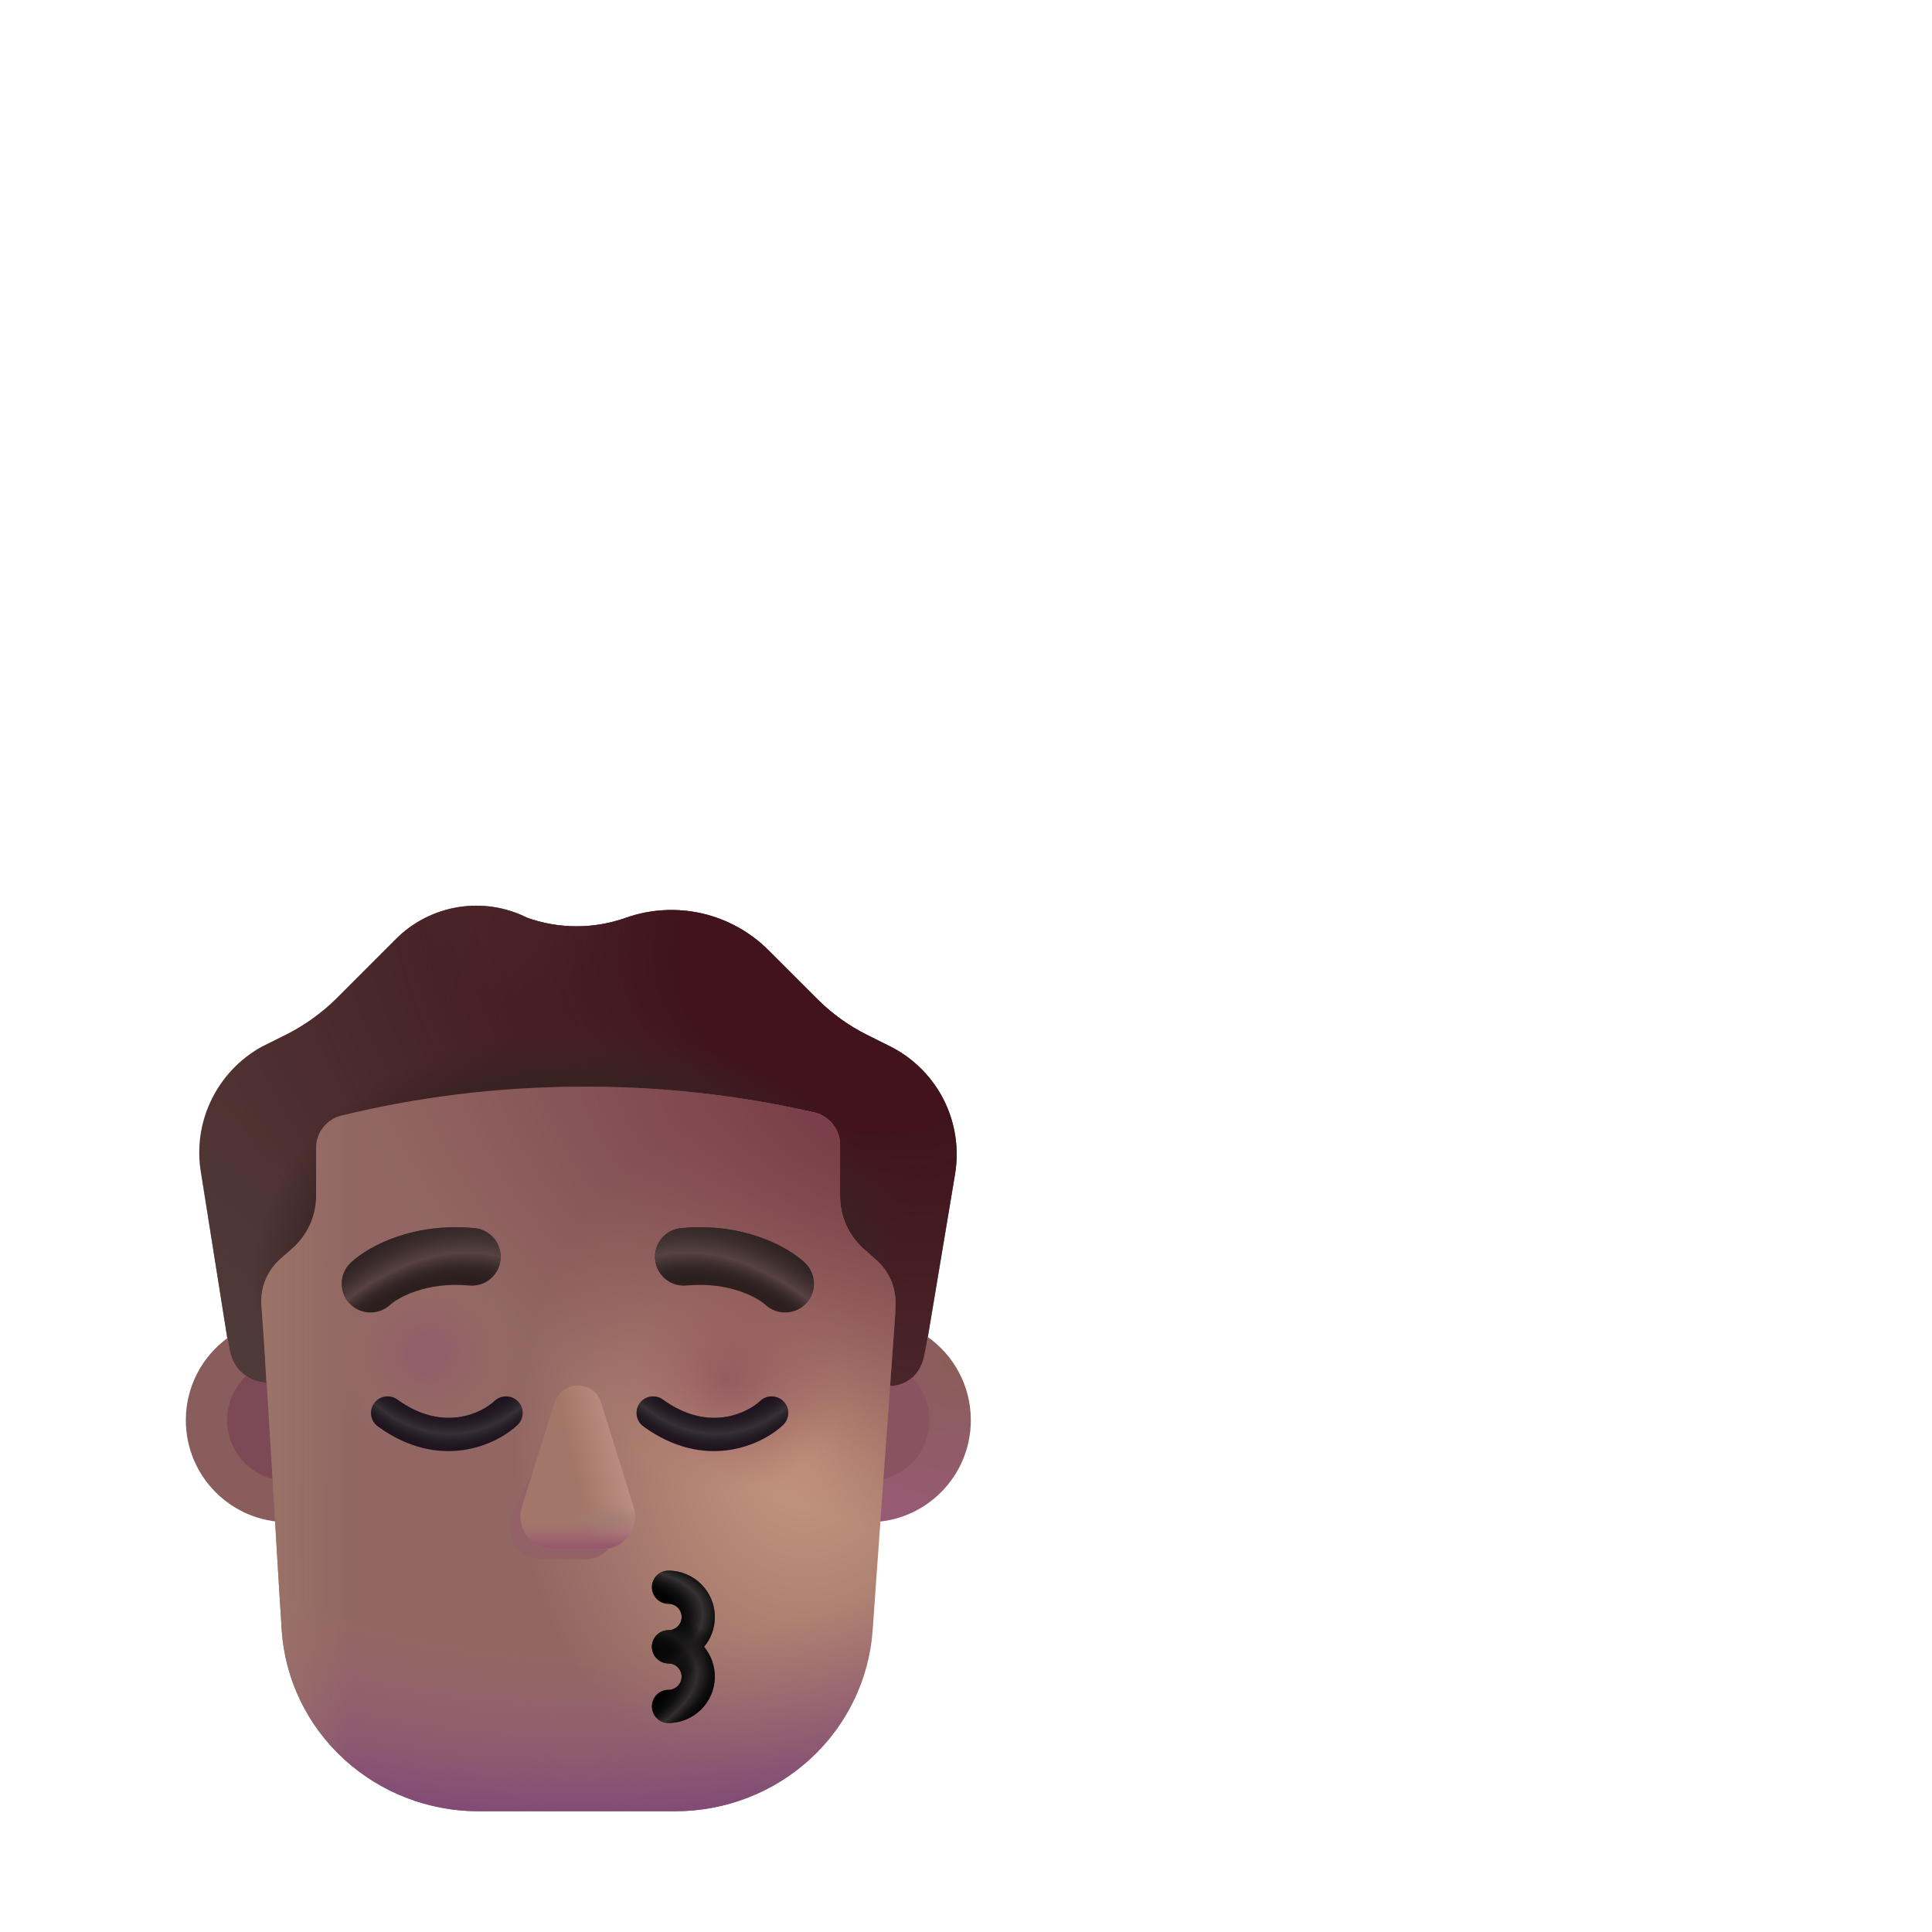 <svg width="32" height="32" viewBox="0 0 32 32" fill="none" xmlns="http://www.w3.org/2000/svg">
<path d="M14.78 17.35L14.36 17.14C14.061 16.991 13.788 16.795 13.55 16.56L12.73 15.74C12.428 15.437 12.046 15.225 11.628 15.129C11.21 15.034 10.774 15.058 10.37 15.2C9.84 15.39 9.26 15.39 8.73 15.2C8.377 15.023 7.978 14.962 7.589 15.025C7.199 15.088 6.839 15.271 6.56 15.55L5.56 16.55C5.321 16.783 5.048 16.979 4.75 17.13L4.33 17.34C3.967 17.542 3.676 17.851 3.497 18.226C3.317 18.6 3.259 19.021 3.33 19.43L3.767 22.177C3.795 22.326 3.995 23.783 4.11 23.881C4.224 23.98 4.52 24.04 4.52 24.04L14.65 24.05C14.65 24.05 14.939 23.986 15.05 23.888C15.161 23.789 15.342 22.299 15.367 22.153L15.82 19.44C15.887 19.027 15.823 18.603 15.637 18.228C15.45 17.853 15.15 17.546 14.78 17.35Z" fill="#4F3332"/>
<path d="M14.78 17.35L14.36 17.14C14.061 16.991 13.788 16.795 13.55 16.56L12.73 15.74C12.428 15.437 12.046 15.225 11.628 15.129C11.21 15.034 10.774 15.058 10.37 15.2C9.84 15.39 9.26 15.39 8.73 15.2C8.377 15.023 7.978 14.962 7.589 15.025C7.199 15.088 6.839 15.271 6.56 15.55L5.56 16.55C5.321 16.783 5.048 16.979 4.75 17.13L4.33 17.34C3.967 17.542 3.676 17.851 3.497 18.226C3.317 18.6 3.259 19.021 3.33 19.43L3.767 22.177C3.795 22.326 3.995 23.783 4.11 23.881C4.224 23.98 4.52 24.04 4.52 24.04L14.65 24.05C14.65 24.05 14.939 23.986 15.05 23.888C15.161 23.789 15.342 22.299 15.367 22.153L15.82 19.44C15.887 19.027 15.823 18.603 15.637 18.228C15.45 17.853 15.15 17.546 14.78 17.35Z" fill="url(#paint0_radial_4524_38170)"/>
<path d="M14.78 17.35L14.36 17.14C14.061 16.991 13.788 16.795 13.55 16.56L12.73 15.74C12.428 15.437 12.046 15.225 11.628 15.129C11.21 15.034 10.774 15.058 10.37 15.2C9.84 15.39 9.26 15.39 8.73 15.2C8.377 15.023 7.978 14.962 7.589 15.025C7.199 15.088 6.839 15.271 6.56 15.55L5.56 16.55C5.321 16.783 5.048 16.979 4.75 17.13L4.33 17.34C3.967 17.542 3.676 17.851 3.497 18.226C3.317 18.6 3.259 19.021 3.33 19.43L3.767 22.177C3.795 22.326 3.995 23.783 4.11 23.881C4.224 23.98 4.52 24.04 4.52 24.04L14.65 24.05C14.65 24.05 14.939 23.986 15.05 23.888C15.161 23.789 15.342 22.299 15.367 22.153L15.82 19.44C15.887 19.027 15.823 18.603 15.637 18.228C15.45 17.853 15.15 17.546 14.78 17.35Z" fill="url(#paint1_radial_4524_38170)"/>
<path d="M14.78 17.35L14.36 17.14C14.061 16.991 13.788 16.795 13.55 16.56L12.73 15.74C12.428 15.437 12.046 15.225 11.628 15.129C11.21 15.034 10.774 15.058 10.37 15.2C9.84 15.39 9.26 15.39 8.73 15.2C8.377 15.023 7.978 14.962 7.589 15.025C7.199 15.088 6.839 15.271 6.56 15.55L5.56 16.55C5.321 16.783 5.048 16.979 4.75 17.13L4.33 17.34C3.967 17.542 3.676 17.851 3.497 18.226C3.317 18.6 3.259 19.021 3.33 19.43L3.767 22.177C3.795 22.326 3.995 23.783 4.11 23.881C4.224 23.98 4.52 24.04 4.52 24.04L14.65 24.05C14.65 24.05 14.939 23.986 15.05 23.888C15.161 23.789 15.342 22.299 15.367 22.153L15.82 19.44C15.887 19.027 15.823 18.603 15.637 18.228C15.45 17.853 15.15 17.546 14.78 17.35Z" fill="url(#paint2_radial_4524_38170)"/>
<path d="M14.78 17.35L14.36 17.14C14.061 16.991 13.788 16.795 13.55 16.56L12.73 15.74C12.428 15.437 12.046 15.225 11.628 15.129C11.21 15.034 10.774 15.058 10.37 15.2C9.84 15.39 9.26 15.39 8.73 15.2C8.377 15.023 7.978 14.962 7.589 15.025C7.199 15.088 6.839 15.271 6.56 15.55L5.56 16.55C5.321 16.783 5.048 16.979 4.75 17.13L4.33 17.34C3.967 17.542 3.676 17.851 3.497 18.226C3.317 18.6 3.259 19.021 3.33 19.43L3.767 22.177C3.795 22.326 3.995 23.783 4.11 23.881C4.224 23.98 4.52 24.04 4.52 24.04L14.65 24.05C14.65 24.05 14.939 23.986 15.05 23.888C15.161 23.789 15.342 22.299 15.367 22.153L15.82 19.44C15.887 19.027 15.823 18.603 15.637 18.228C15.45 17.853 15.15 17.546 14.78 17.35Z" fill="url(#paint3_radial_4524_38170)"/>
<path d="M14.78 17.35L14.36 17.14C14.061 16.991 13.788 16.795 13.55 16.56L12.73 15.74C12.428 15.437 12.046 15.225 11.628 15.129C11.21 15.034 10.774 15.058 10.37 15.2C9.84 15.39 9.26 15.39 8.73 15.2C8.377 15.023 7.978 14.962 7.589 15.025C7.199 15.088 6.839 15.271 6.56 15.55L5.56 16.55C5.321 16.783 5.048 16.979 4.75 17.13L4.33 17.34C3.967 17.542 3.676 17.851 3.497 18.226C3.317 18.6 3.259 19.021 3.33 19.43L3.767 22.177C3.795 22.326 3.995 23.783 4.11 23.881C4.224 23.98 4.52 24.04 4.52 24.04L14.65 24.05C14.65 24.05 14.939 23.986 15.05 23.888C15.161 23.789 15.342 22.299 15.367 22.153L15.82 19.44C15.887 19.027 15.823 18.603 15.637 18.228C15.45 17.853 15.15 17.546 14.78 17.35Z" fill="url(#paint4_radial_4524_38170)"/>
<path d="M14.78 17.35L14.36 17.14C14.061 16.991 13.788 16.795 13.55 16.56L12.73 15.74C12.428 15.437 12.046 15.225 11.628 15.129C11.21 15.034 10.774 15.058 10.37 15.2C9.84 15.39 9.26 15.39 8.73 15.2C8.377 15.023 7.978 14.962 7.589 15.025C7.199 15.088 6.839 15.271 6.56 15.55L5.56 16.55C5.321 16.783 5.048 16.979 4.75 17.13L4.33 17.34C3.967 17.542 3.676 17.851 3.497 18.226C3.317 18.6 3.259 19.021 3.33 19.43L3.767 22.177C3.795 22.326 3.995 23.783 4.11 23.881C4.224 23.98 4.52 24.04 4.52 24.04L14.65 24.05C14.65 24.05 14.939 23.986 15.05 23.888C15.161 23.789 15.342 22.299 15.367 22.153L15.82 19.44C15.887 19.027 15.823 18.603 15.637 18.228C15.45 17.853 15.15 17.546 14.78 17.35Z" fill="url(#paint5_radial_4524_38170)"/>
<path d="M3.77 22.16L3.809 22.366C3.861 22.673 4.108 22.883 4.411 22.903C4.398 22.705 4.386 22.36 4.375 22.054C4.373 21.995 4.371 21.937 4.369 21.881C4.497 21.851 4.63 21.834 4.767 21.834C5.699 21.834 6.455 22.59 6.455 23.523C6.455 24.456 5.699 25.212 4.767 25.212C3.834 25.212 3.078 24.456 3.078 23.523C3.078 22.963 3.35 22.468 3.77 22.16Z" fill="#885D5B"/>
<path d="M4.079 22.789C4.175 22.855 4.289 22.895 4.413 22.903C4.408 22.819 4.402 22.709 4.397 22.587C4.512 22.542 4.637 22.517 4.768 22.517C5.324 22.517 5.775 22.967 5.775 23.523C5.775 24.079 5.324 24.529 4.768 24.529C4.212 24.529 3.762 24.079 3.762 23.523C3.762 23.234 3.884 22.973 4.079 22.789Z" fill="#7D4957"/>
<path d="M14.796 21.883C14.795 21.893 14.795 21.903 14.794 21.913L14.787 22.059C14.772 22.351 14.754 22.696 14.735 22.959C15.051 22.951 15.261 22.737 15.314 22.419L15.368 22.145C15.799 22.451 16.08 22.954 16.08 23.523C16.08 24.456 15.324 25.212 14.392 25.212C13.459 25.212 12.703 24.456 12.703 23.523C12.703 22.59 13.459 21.834 14.392 21.834C14.531 21.834 14.666 21.851 14.796 21.883Z" fill="url(#paint6_radial_4524_38170)"/>
<path d="M14.757 22.586C14.749 22.718 14.741 22.846 14.733 22.959C14.884 22.955 15.01 22.904 15.107 22.818C15.286 22.999 15.396 23.248 15.396 23.523C15.396 24.079 14.945 24.529 14.389 24.529C13.833 24.529 13.383 24.079 13.383 23.523C13.383 22.967 13.833 22.517 14.389 22.517C14.519 22.517 14.643 22.541 14.757 22.586Z" fill="#8A5360"/>
<path d="M4.33 21.61C4.321 21.468 4.344 21.326 4.399 21.194C4.454 21.063 4.538 20.945 4.646 20.85L4.839 20.68C4.965 20.569 5.065 20.433 5.134 20.282C5.202 20.13 5.237 19.966 5.236 19.8V19C5.238 18.882 5.278 18.767 5.352 18.674C5.425 18.58 5.527 18.512 5.643 18.48C6.921 18.168 8.232 18.007 9.549 18C10.881 17.987 12.21 18.131 13.507 18.43C13.623 18.462 13.725 18.53 13.798 18.624C13.871 18.717 13.912 18.832 13.914 18.95V19.81C13.913 19.976 13.948 20.14 14.016 20.292C14.085 20.444 14.185 20.579 14.311 20.69L14.514 20.87C14.622 20.965 14.706 21.083 14.761 21.214C14.816 21.346 14.839 21.488 14.83 21.63C14.83 21.671 14.829 21.713 14.828 21.757L14.454 27C14.397 27.813 14.028 28.576 13.422 29.132C12.816 29.689 12.017 29.999 11.188 30H7.932C7.102 30.002 6.302 29.692 5.695 29.135C5.088 28.578 4.72 27.814 4.666 27C4.55 25.203 4.461 23.405 4.33 21.61Z" fill="url(#paint7_radial_4524_38170)"/>
<path d="M4.33 21.61C4.321 21.468 4.344 21.326 4.399 21.194C4.454 21.063 4.538 20.945 4.646 20.85L4.839 20.68C4.965 20.569 5.065 20.433 5.134 20.282C5.202 20.13 5.237 19.966 5.236 19.8V19C5.238 18.882 5.278 18.767 5.352 18.674C5.425 18.58 5.527 18.512 5.643 18.48C6.921 18.168 8.232 18.007 9.549 18C10.881 17.987 12.21 18.131 13.507 18.43C13.623 18.462 13.725 18.53 13.798 18.624C13.871 18.717 13.912 18.832 13.914 18.95V19.81C13.913 19.976 13.948 20.14 14.016 20.292C14.085 20.444 14.185 20.579 14.311 20.69L14.514 20.87C14.622 20.965 14.706 21.083 14.761 21.214C14.816 21.346 14.839 21.488 14.83 21.63C14.83 21.671 14.829 21.713 14.828 21.757L14.454 27C14.397 27.813 14.028 28.576 13.422 29.132C12.816 29.689 12.017 29.999 11.188 30H7.932C7.102 30.002 6.302 29.692 5.695 29.135C5.088 28.578 4.72 27.814 4.666 27C4.55 25.203 4.461 23.405 4.33 21.61Z" fill="url(#paint8_radial_4524_38170)"/>
<path d="M4.33 21.61C4.321 21.468 4.344 21.326 4.399 21.194C4.454 21.063 4.538 20.945 4.646 20.85L4.839 20.68C4.965 20.569 5.065 20.433 5.134 20.282C5.202 20.13 5.237 19.966 5.236 19.8V19C5.238 18.882 5.278 18.767 5.352 18.674C5.425 18.58 5.527 18.512 5.643 18.48C6.921 18.168 8.232 18.007 9.549 18C10.881 17.987 12.21 18.131 13.507 18.43C13.623 18.462 13.725 18.53 13.798 18.624C13.871 18.717 13.912 18.832 13.914 18.95V19.81C13.913 19.976 13.948 20.14 14.016 20.292C14.085 20.444 14.185 20.579 14.311 20.69L14.514 20.87C14.622 20.965 14.706 21.083 14.761 21.214C14.816 21.346 14.839 21.488 14.83 21.63C14.83 21.671 14.829 21.713 14.828 21.757L14.454 27C14.397 27.813 14.028 28.576 13.422 29.132C12.816 29.689 12.017 29.999 11.188 30H7.932C7.102 30.002 6.302 29.692 5.695 29.135C5.088 28.578 4.72 27.814 4.666 27C4.55 25.203 4.461 23.405 4.33 21.61Z" fill="url(#paint9_linear_4524_38170)"/>
<path d="M4.33 21.61C4.321 21.468 4.344 21.326 4.399 21.194C4.454 21.063 4.538 20.945 4.646 20.85L4.839 20.68C4.965 20.569 5.065 20.433 5.134 20.282C5.202 20.13 5.237 19.966 5.236 19.8V19C5.238 18.882 5.278 18.767 5.352 18.674C5.425 18.58 5.527 18.512 5.643 18.48C6.921 18.168 8.232 18.007 9.549 18C10.881 17.987 12.21 18.131 13.507 18.43C13.623 18.462 13.725 18.53 13.798 18.624C13.871 18.717 13.912 18.832 13.914 18.95V19.81C13.913 19.976 13.948 20.14 14.016 20.292C14.085 20.444 14.185 20.579 14.311 20.69L14.514 20.87C14.622 20.965 14.706 21.083 14.761 21.214C14.816 21.346 14.839 21.488 14.83 21.63C14.83 21.671 14.829 21.713 14.828 21.757L14.454 27C14.397 27.813 14.028 28.576 13.422 29.132C12.816 29.689 12.017 29.999 11.188 30H7.932C7.102 30.002 6.302 29.692 5.695 29.135C5.088 28.578 4.72 27.814 4.666 27C4.55 25.203 4.461 23.405 4.33 21.61Z" fill="url(#paint10_radial_4524_38170)"/>
<path d="M4.33 21.61C4.321 21.468 4.344 21.326 4.399 21.194C4.454 21.063 4.538 20.945 4.646 20.85L4.839 20.68C4.965 20.569 5.065 20.433 5.134 20.282C5.202 20.13 5.237 19.966 5.236 19.8V19C5.238 18.882 5.278 18.767 5.352 18.674C5.425 18.58 5.527 18.512 5.643 18.48C6.921 18.168 8.232 18.007 9.549 18C10.881 17.987 12.21 18.131 13.507 18.43C13.623 18.462 13.725 18.53 13.798 18.624C13.871 18.717 13.912 18.832 13.914 18.95V19.81C13.913 19.976 13.948 20.14 14.016 20.292C14.085 20.444 14.185 20.579 14.311 20.69L14.514 20.87C14.622 20.965 14.706 21.083 14.761 21.214C14.816 21.346 14.839 21.488 14.83 21.63C14.83 21.671 14.829 21.713 14.828 21.757L14.454 27C14.397 27.813 14.028 28.576 13.422 29.132C12.816 29.689 12.017 29.999 11.188 30H7.932C7.102 30.002 6.302 29.692 5.695 29.135C5.088 28.578 4.72 27.814 4.666 27C4.55 25.203 4.461 23.405 4.33 21.61Z" fill="url(#paint11_radial_4524_38170)"/>
<path d="M4.33 21.61C4.321 21.468 4.344 21.326 4.399 21.194C4.454 21.063 4.538 20.945 4.646 20.85L4.839 20.68C4.965 20.569 5.065 20.433 5.134 20.282C5.202 20.13 5.237 19.966 5.236 19.8V19C5.238 18.882 5.278 18.767 5.352 18.674C5.425 18.58 5.527 18.512 5.643 18.48C6.921 18.168 8.232 18.007 9.549 18C10.881 17.987 12.21 18.131 13.507 18.43C13.623 18.462 13.725 18.53 13.798 18.624C13.871 18.717 13.912 18.832 13.914 18.95V19.81C13.913 19.976 13.948 20.14 14.016 20.292C14.085 20.444 14.185 20.579 14.311 20.69L14.514 20.87C14.622 20.965 14.706 21.083 14.761 21.214C14.816 21.346 14.839 21.488 14.83 21.63C14.83 21.671 14.829 21.713 14.828 21.757L14.454 27C14.397 27.813 14.028 28.576 13.422 29.132C12.816 29.689 12.017 29.999 11.188 30H7.932C7.102 30.002 6.302 29.692 5.695 29.135C5.088 28.578 4.72 27.814 4.666 27C4.55 25.203 4.461 23.405 4.33 21.61Z" fill="url(#paint12_radial_4524_38170)"/>
<path d="M9.291 23.399L8.461 25.119C8.358 25.472 8.605 25.826 8.955 25.826H9.7C10.05 25.826 10.297 25.467 10.194 25.119L9.69 23.399C9.582 23.019 9.404 23.019 9.291 23.399Z" fill="#936267"/>
<path d="M9.184 23.234L8.646 24.953C8.537 25.307 8.8 25.661 9.173 25.661H9.968C10.341 25.661 10.604 25.302 10.494 24.953L9.957 23.234C9.842 22.854 9.304 22.854 9.184 23.234Z" fill="#A27668"/>
<path d="M9.184 23.234L8.646 24.953C8.537 25.307 8.8 25.661 9.173 25.661H9.968C10.341 25.661 10.604 25.302 10.494 24.953L9.957 23.234C9.842 22.854 9.304 22.854 9.184 23.234Z" fill="url(#paint13_linear_4524_38170)"/>
<path d="M9.184 23.234L8.646 24.953C8.537 25.307 8.8 25.661 9.173 25.661H9.968C10.341 25.661 10.604 25.302 10.494 24.953L9.957 23.234C9.842 22.854 9.304 22.854 9.184 23.234Z" fill="url(#paint14_radial_4524_38170)"/>
<path d="M9.184 23.234L8.646 24.953C8.537 25.307 8.8 25.661 9.173 25.661H9.968C10.341 25.661 10.604 25.302 10.494 24.953L9.957 23.234C9.842 22.854 9.304 22.854 9.184 23.234Z" fill="url(#paint15_linear_4524_38170)"/>
<path d="M11.29 26.783C11.29 26.663 11.192 26.565 11.072 26.565C10.92 26.565 10.797 26.442 10.797 26.29C10.797 26.138 10.92 26.015 11.072 26.015C11.496 26.015 11.84 26.359 11.84 26.783C11.84 26.971 11.773 27.143 11.661 27.276C11.773 27.41 11.84 27.582 11.84 27.77C11.84 28.194 11.496 28.538 11.072 28.538C10.92 28.538 10.797 28.415 10.797 28.263C10.797 28.111 10.92 27.988 11.072 27.988C11.192 27.988 11.29 27.89 11.29 27.77C11.29 27.649 11.192 27.551 11.072 27.551C10.92 27.551 10.797 27.428 10.797 27.276C10.797 27.125 10.92 27.001 11.072 27.001C11.192 27.001 11.29 26.904 11.29 26.783Z" fill="#010101"/>
<path d="M11.29 26.783C11.29 26.663 11.192 26.565 11.072 26.565C10.92 26.565 10.797 26.442 10.797 26.29C10.797 26.138 10.92 26.015 11.072 26.015C11.496 26.015 11.84 26.359 11.84 26.783C11.84 26.971 11.773 27.143 11.661 27.276C11.773 27.41 11.84 27.582 11.84 27.77C11.84 28.194 11.496 28.538 11.072 28.538C10.92 28.538 10.797 28.415 10.797 28.263C10.797 28.111 10.92 27.988 11.072 27.988C11.192 27.988 11.29 27.89 11.29 27.77C11.29 27.649 11.192 27.551 11.072 27.551C10.92 27.551 10.797 27.428 10.797 27.276C10.797 27.125 10.92 27.001 11.072 27.001C11.192 27.001 11.29 26.904 11.29 26.783Z" fill="url(#paint16_radial_4524_38170)"/>
<path d="M11.29 26.783C11.29 26.663 11.192 26.565 11.072 26.565C10.92 26.565 10.797 26.442 10.797 26.29C10.797 26.138 10.92 26.015 11.072 26.015C11.496 26.015 11.84 26.359 11.84 26.783C11.84 26.971 11.773 27.143 11.661 27.276C11.773 27.41 11.84 27.582 11.84 27.77C11.84 28.194 11.496 28.538 11.072 28.538C10.92 28.538 10.797 28.415 10.797 28.263C10.797 28.111 10.92 27.988 11.072 27.988C11.192 27.988 11.29 27.89 11.29 27.77C11.29 27.649 11.192 27.551 11.072 27.551C10.92 27.551 10.797 27.428 10.797 27.276C10.797 27.125 10.92 27.001 11.072 27.001C11.192 27.001 11.29 26.904 11.29 26.783Z" fill="url(#paint17_radial_4524_38170)"/>
<path d="M11.29 26.783C11.29 26.663 11.192 26.565 11.072 26.565C10.92 26.565 10.797 26.442 10.797 26.29C10.797 26.138 10.92 26.015 11.072 26.015C11.496 26.015 11.84 26.359 11.84 26.783C11.84 26.971 11.773 27.143 11.661 27.276C11.773 27.41 11.84 27.582 11.84 27.77C11.84 28.194 11.496 28.538 11.072 28.538C10.92 28.538 10.797 28.415 10.797 28.263C10.797 28.111 10.92 27.988 11.072 27.988C11.192 27.988 11.29 27.89 11.29 27.77C11.29 27.649 11.192 27.551 11.072 27.551C10.92 27.551 10.797 27.428 10.797 27.276C10.797 27.125 10.92 27.001 11.072 27.001C11.192 27.001 11.29 26.904 11.29 26.783Z" fill="url(#paint18_radial_4524_38170)"/>
<path fill-rule="evenodd" clip-rule="evenodd" d="M11.371 21.292C12.099 21.224 12.566 21.508 12.679 21.613C12.873 21.791 13.175 21.779 13.354 21.585C13.533 21.391 13.521 21.089 13.326 20.91C13.017 20.624 12.283 20.247 11.282 20.341C11.019 20.365 10.826 20.598 10.851 20.861C10.875 21.124 11.108 21.317 11.371 21.292Z" fill="#2E201F"/>
<path fill-rule="evenodd" clip-rule="evenodd" d="M11.371 21.292C12.099 21.224 12.566 21.508 12.679 21.613C12.873 21.791 13.175 21.779 13.354 21.585C13.533 21.391 13.521 21.089 13.326 20.91C13.017 20.624 12.283 20.247 11.282 20.341C11.019 20.365 10.826 20.598 10.851 20.861C10.875 21.124 11.108 21.317 11.371 21.292Z" fill="url(#paint19_radial_4524_38170)"/>
<path fill-rule="evenodd" clip-rule="evenodd" d="M7.77 21.292C7.042 21.224 6.575 21.508 6.462 21.613C6.268 21.791 5.965 21.779 5.787 21.585C5.608 21.391 5.62 21.089 5.814 20.91C6.124 20.624 6.858 20.247 7.859 20.341C8.121 20.365 8.315 20.598 8.29 20.861C8.265 21.124 8.033 21.317 7.77 21.292Z" fill="#2E201F"/>
<path fill-rule="evenodd" clip-rule="evenodd" d="M7.77 21.292C7.042 21.224 6.575 21.508 6.462 21.613C6.268 21.791 5.965 21.779 5.787 21.585C5.608 21.391 5.62 21.089 5.814 20.91C6.124 20.624 6.858 20.247 7.859 20.341C8.121 20.365 8.315 20.598 8.29 20.861C8.265 21.124 8.033 21.317 7.77 21.292Z" fill="url(#paint20_radial_4524_38170)"/>
<path fill-rule="evenodd" clip-rule="evenodd" d="M10.596 23.242C10.507 23.365 10.534 23.537 10.657 23.626C11.677 24.367 12.614 23.938 12.969 23.603C13.079 23.499 13.084 23.325 12.98 23.215C12.875 23.104 12.701 23.099 12.591 23.203C12.377 23.405 11.733 23.728 10.98 23.181C10.857 23.092 10.685 23.119 10.596 23.242Z" fill="#231423"/>
<path fill-rule="evenodd" clip-rule="evenodd" d="M10.596 23.242C10.507 23.365 10.534 23.537 10.657 23.626C11.677 24.367 12.614 23.938 12.969 23.603C13.079 23.499 13.084 23.325 12.98 23.215C12.875 23.104 12.701 23.099 12.591 23.203C12.377 23.405 11.733 23.728 10.98 23.181C10.857 23.092 10.685 23.119 10.596 23.242Z" fill="url(#paint21_radial_4524_38170)"/>
<path fill-rule="evenodd" clip-rule="evenodd" d="M6.198 23.242C6.109 23.365 6.136 23.537 6.259 23.626C7.279 24.367 8.215 23.938 8.57 23.603C8.68 23.499 8.685 23.325 8.581 23.215C8.477 23.104 8.303 23.099 8.192 23.203C7.979 23.405 7.335 23.728 6.582 23.181C6.459 23.092 6.287 23.119 6.198 23.242Z" fill="#231423"/>
<path fill-rule="evenodd" clip-rule="evenodd" d="M6.198 23.242C6.109 23.365 6.136 23.537 6.259 23.626C7.279 24.367 8.215 23.938 8.57 23.603C8.68 23.499 8.685 23.325 8.581 23.215C8.477 23.104 8.303 23.099 8.192 23.203C7.979 23.405 7.335 23.728 6.582 23.181C6.459 23.092 6.287 23.119 6.198 23.242Z" fill="url(#paint22_radial_4524_38170)"/>
<defs>
<radialGradient id="paint0_radial_4524_38170" cx="0" cy="0" r="1" gradientUnits="userSpaceOnUse" gradientTransform="translate(13.899 20.058) rotate(-76.57) scale(3.42 1.139)">
<stop stop-color="#554042"/>
<stop offset="1" stop-color="#554042" stop-opacity="0"/>
</radialGradient>
<radialGradient id="paint1_radial_4524_38170" cx="0" cy="0" r="1" gradientUnits="userSpaceOnUse" gradientTransform="translate(12.264 18.078) rotate(5.937) scale(3.828 2.321)">
<stop offset="0.392" stop-color="#644949"/>
<stop offset="1" stop-color="#644949" stop-opacity="0"/>
</radialGradient>
<radialGradient id="paint2_radial_4524_38170" cx="0" cy="0" r="1" gradientUnits="userSpaceOnUse" gradientTransform="translate(9.573 15.001) rotate(90) scale(1.889 2.589)">
<stop stop-color="#624C49"/>
<stop offset="1" stop-color="#624C49" stop-opacity="0"/>
</radialGradient>
<radialGradient id="paint3_radial_4524_38170" cx="0" cy="0" r="1" gradientUnits="userSpaceOnUse" gradientTransform="translate(3.153 22.671) rotate(-39.63) scale(3.973 6.414)">
<stop stop-color="#4E3C3A"/>
<stop offset="1" stop-color="#4E3C3A" stop-opacity="0"/>
</radialGradient>
<radialGradient id="paint4_radial_4524_38170" cx="0" cy="0" r="1" gradientUnits="userSpaceOnUse" gradientTransform="translate(13.87 16.49) rotate(119.612) scale(8.696 12.217)">
<stop offset="0.235" stop-color="#41141D"/>
<stop offset="1" stop-color="#41141D" stop-opacity="0"/>
</radialGradient>
<radialGradient id="paint5_radial_4524_38170" cx="0" cy="0" r="1" gradientUnits="userSpaceOnUse" gradientTransform="translate(9.573 21.127) rotate(89.781) scale(16.676 21.983)">
<stop offset="0.185" stop-color="#362221"/>
<stop offset="0.244" stop-color="#362221" stop-opacity="0"/>
</radialGradient>
<radialGradient id="paint6_radial_4524_38170" cx="0" cy="0" r="1" gradientUnits="userSpaceOnUse" gradientTransform="translate(15.842 22.49) rotate(118.043) scale(3.084)">
<stop stop-color="#8A5D58"/>
<stop offset="1" stop-color="#985A77"/>
</radialGradient>
<radialGradient id="paint7_radial_4524_38170" cx="0" cy="0" r="1" gradientUnits="userSpaceOnUse" gradientTransform="translate(13.328 23.999) rotate(-180) scale(4.816 5.907)">
<stop stop-color="#C89980"/>
<stop offset="1" stop-color="#926763"/>
</radialGradient>
<radialGradient id="paint8_radial_4524_38170" cx="0" cy="0" r="1" gradientUnits="userSpaceOnUse" gradientTransform="translate(9.58 21.598) rotate(90) scale(8.57 13.053)">
<stop offset="0.672" stop-color="#9B6077" stop-opacity="0"/>
<stop offset="1" stop-color="#804A77"/>
<stop offset="1" stop-color="#9B5E8C"/>
</radialGradient>
<linearGradient id="paint9_linear_4524_38170" x1="4.143" y1="23.999" x2="5.801" y2="23.999" gradientUnits="userSpaceOnUse">
<stop stop-color="#9D7568"/>
<stop offset="1" stop-color="#9D7568" stop-opacity="0"/>
</linearGradient>
<radialGradient id="paint10_radial_4524_38170" cx="0" cy="0" r="1" gradientUnits="userSpaceOnUse" gradientTransform="translate(12.052 22.865) rotate(-90) scale(1.841 1.945)">
<stop stop-color="#9D6569"/>
<stop offset="1" stop-color="#AA756A" stop-opacity="0"/>
</radialGradient>
<radialGradient id="paint11_radial_4524_38170" cx="0" cy="0" r="1" gradientUnits="userSpaceOnUse" gradientTransform="translate(14.045 18.445) rotate(123.119) scale(6.183 9.513)">
<stop offset="0.081" stop-color="#7A3F49"/>
<stop offset="1" stop-color="#7A3F49" stop-opacity="0"/>
</radialGradient>
<radialGradient id="paint12_radial_4524_38170" cx="0" cy="0" r="1" gradientUnits="userSpaceOnUse" gradientTransform="translate(7.077 22.413) rotate(90) scale(1.587 1.69)">
<stop offset="0.19" stop-color="#925F68"/>
<stop offset="1" stop-color="#9A7066" stop-opacity="0"/>
</radialGradient>
<linearGradient id="paint13_linear_4524_38170" x1="10.433" y1="24.393" x2="9.577" y2="24.594" gradientUnits="userSpaceOnUse">
<stop stop-color="#BE9084"/>
<stop offset="1" stop-color="#BE9084" stop-opacity="0"/>
</linearGradient>
<radialGradient id="paint14_radial_4524_38170" cx="0" cy="0" r="1" gradientUnits="userSpaceOnUse" gradientTransform="translate(10.042 25.175) rotate(90) scale(0.228 0.776)">
<stop stop-color="#A17C72"/>
<stop offset="1" stop-color="#A17C72" stop-opacity="0"/>
</radialGradient>
<linearGradient id="paint15_linear_4524_38170" x1="9.57" y1="25.599" x2="9.57" y2="25.164" gradientUnits="userSpaceOnUse">
<stop stop-color="#97596C"/>
<stop offset="1" stop-color="#A57079" stop-opacity="0"/>
</linearGradient>
<radialGradient id="paint16_radial_4524_38170" cx="0" cy="0" r="1" gradientUnits="userSpaceOnUse" gradientTransform="translate(8.649 27.344) rotate(166.23) scale(9.416 3.797)">
<stop offset="0.267" stop-opacity="0"/>
<stop offset="0.326" stop-color="#363234"/>
<stop offset="0.381" stop-opacity="0"/>
</radialGradient>
<radialGradient id="paint17_radial_4524_38170" cx="0" cy="0" r="1" gradientUnits="userSpaceOnUse" gradientTransform="translate(8.579 28.097) rotate(170.692) scale(9.196 3.909)">
<stop offset="0.267" stop-opacity="0"/>
<stop offset="0.326" stop-color="#332F31"/>
<stop offset="0.381" stop-opacity="0"/>
</radialGradient>
<radialGradient id="paint18_radial_4524_38170" cx="0" cy="0" r="1" gradientUnits="userSpaceOnUse" gradientTransform="translate(11.066 27.329) rotate(88.002) scale(0.606)">
<stop stop-color="#080808"/>
<stop offset="1" stop-color="#080808" stop-opacity="0"/>
</radialGradient>
<radialGradient id="paint19_radial_4524_38170" cx="0" cy="0" r="1" gradientUnits="userSpaceOnUse" gradientTransform="translate(12.702 29.326) rotate(78.638) scale(19.588 9.898)">
<stop offset="0.416" stop-color="#131313" stop-opacity="0"/>
<stop offset="0.444" stop-color="#584242"/>
<stop offset="0.497" stop-color="#131313" stop-opacity="0"/>
</radialGradient>
<radialGradient id="paint20_radial_4524_38170" cx="0" cy="0" r="1" gradientUnits="userSpaceOnUse" gradientTransform="translate(6.439 29.326) rotate(101.362) scale(19.588 9.898)">
<stop offset="0.416" stop-color="#131313" stop-opacity="0"/>
<stop offset="0.444" stop-color="#584242"/>
<stop offset="0.497" stop-color="#131313" stop-opacity="0"/>
</radialGradient>
<radialGradient id="paint21_radial_4524_38170" cx="0" cy="0" r="1" gradientUnits="userSpaceOnUse" gradientTransform="translate(11.72 19.587) rotate(-93.18) scale(9.014 5.682)">
<stop offset="0.411" stop-opacity="0"/>
<stop offset="0.462" stop-color="#3C393B" stop-opacity="0.8"/>
<stop offset="0.505" stop-opacity="0"/>
</radialGradient>
<radialGradient id="paint22_radial_4524_38170" cx="0" cy="0" r="1" gradientUnits="userSpaceOnUse" gradientTransform="translate(7.321 19.587) rotate(-93.18) scale(9.014 5.682)">
<stop offset="0.411" stop-opacity="0"/>
<stop offset="0.462" stop-color="#3C393B" stop-opacity="0.8"/>
<stop offset="0.505" stop-opacity="0"/>
</radialGradient>
</defs>
</svg>
